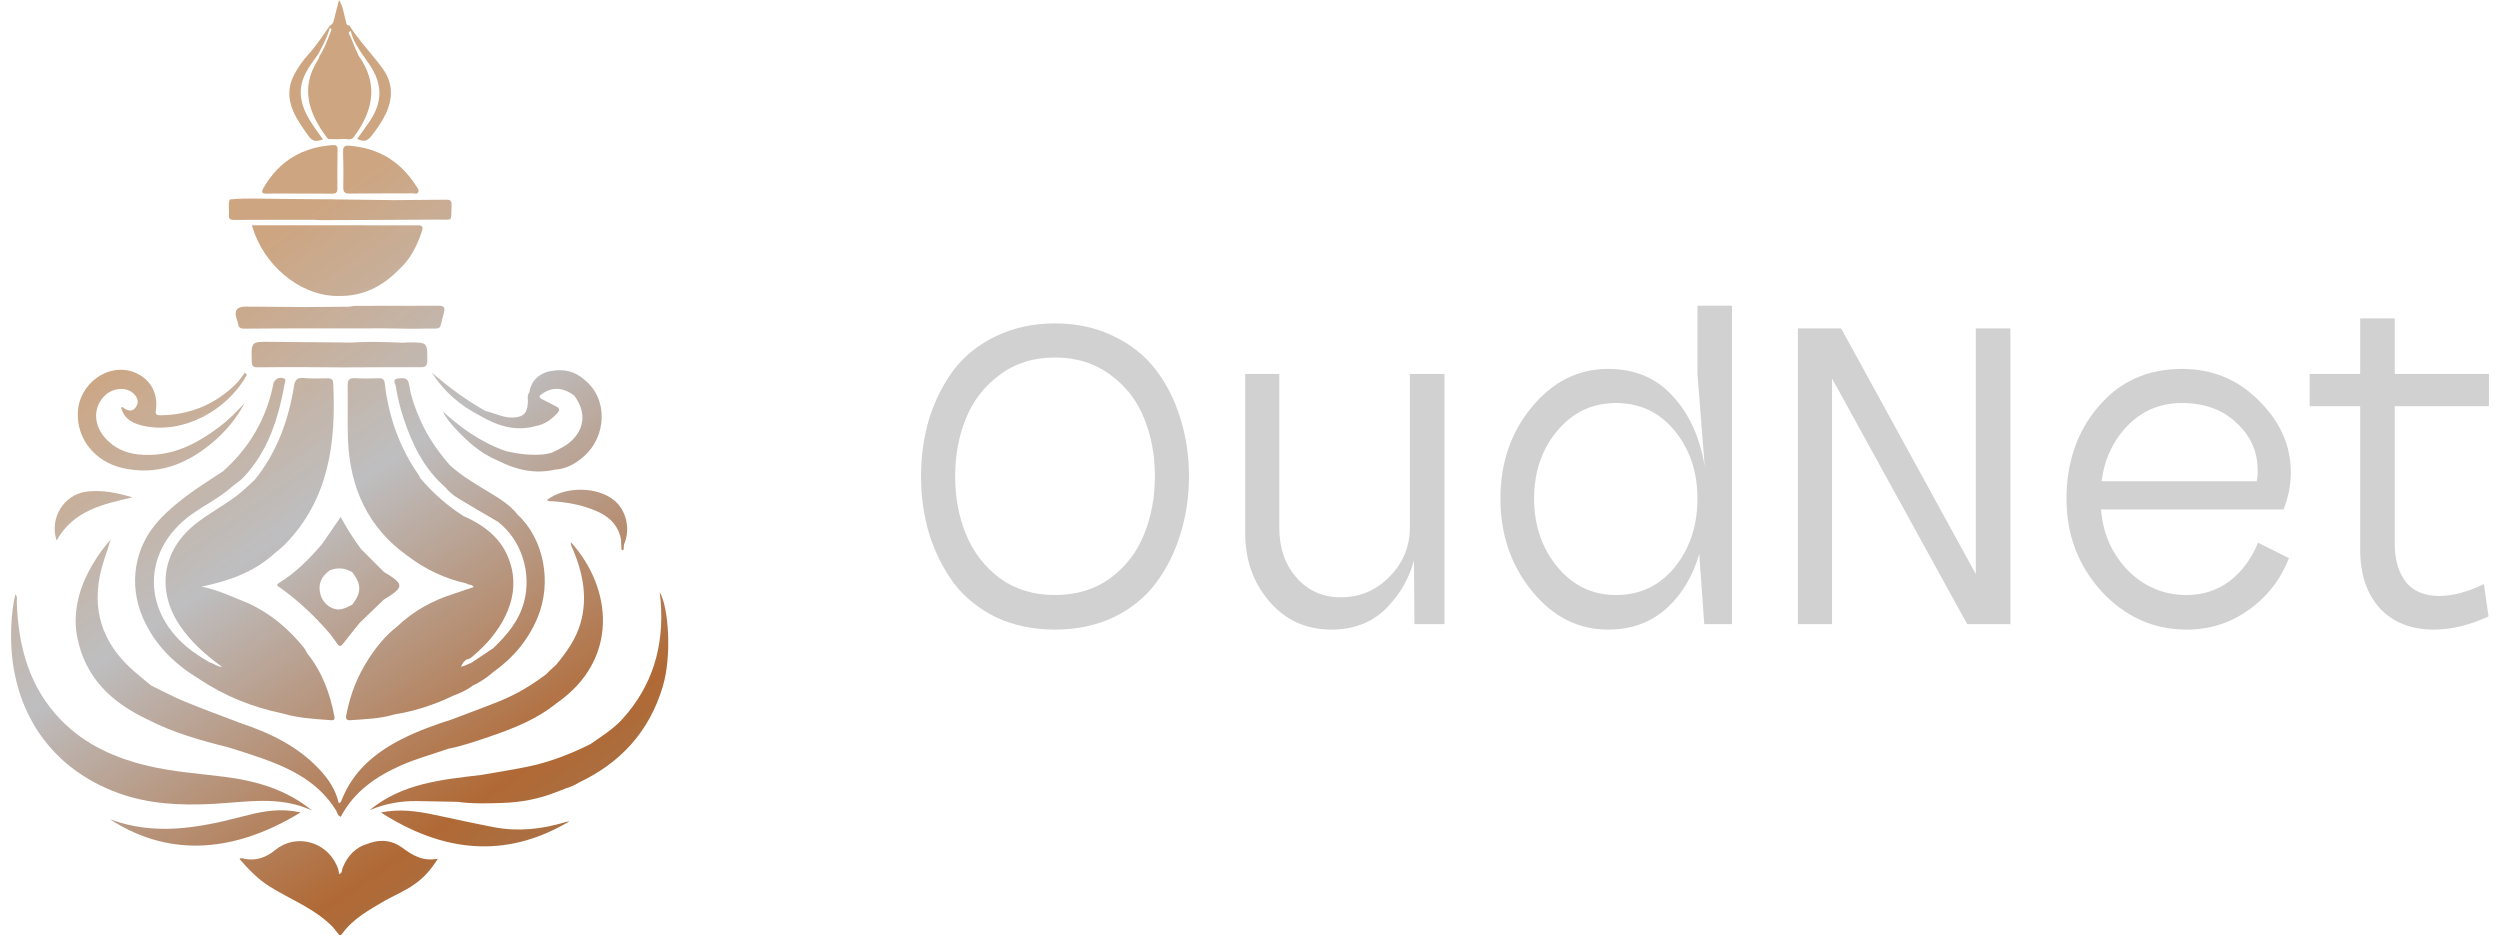 <svg width="139" height="52" viewBox="0 0 139 52" fill="none" xmlns="http://www.w3.org/2000/svg">
<path d="M11.77 44.7C13.642 44.609 15.538 44.213 17.353 45.069C15.923 43.895 14.258 43.42 12.502 43.194C11.084 43.013 9.654 42.918 8.256 42.589C6.44 42.163 4.766 41.431 3.419 40.061C1.639 38.25 1.01 35.963 0.934 33.46C0.93 33.335 0.991 33.189 0.849 33.044C0.718 33.634 0.657 34.186 0.63 34.744C0.408 39.192 2.627 42.666 6.59 44.098C8.276 44.708 10.009 44.786 11.77 44.7Z" fill="url(#paint0_linear_196_1734)"/>
<path d="M6.813 26.023C8.693 26.451 10.32 25.848 11.776 24.639C12.519 24.024 13.136 23.291 13.594 22.421C13.152 22.901 12.694 23.359 12.177 23.748C11.048 24.599 9.837 25.244 8.404 25.291C7.379 25.326 6.439 25.098 5.749 24.231C5.165 23.495 5.221 22.537 5.871 21.955C6.299 21.573 6.985 21.511 7.374 21.837C7.622 22.044 7.763 22.319 7.56 22.627C7.37 22.915 7.114 22.852 6.868 22.678C6.836 22.656 6.79 22.582 6.74 22.681C6.926 23.363 7.472 23.575 8.056 23.695C10.143 24.123 12.603 22.876 13.726 20.84C13.689 20.799 13.652 20.758 13.616 20.717C13.452 20.928 13.309 21.162 13.12 21.348C11.951 22.497 10.551 23.064 8.939 23.09C8.706 23.093 8.629 23.052 8.668 22.78C8.807 21.827 8.321 21.022 7.442 20.691C6.006 20.151 4.38 21.335 4.326 22.96C4.278 24.417 5.282 25.673 6.813 26.023Z" fill="url(#paint1_linear_196_1734)"/>
<path d="M18.848 16.456C20.167 16.48 21.252 15.936 22.172 14.993C22.824 14.416 23.194 13.66 23.465 12.838C23.544 12.597 23.462 12.53 23.242 12.53C21.165 12.53 19.088 12.526 17.012 12.523H14.003C14.073 12.733 14.116 12.882 14.172 13.026C14.966 15.055 16.948 16.508 18.848 16.456Z" fill="url(#paint2_linear_196_1734)"/>
<path d="M6.159 29.997C5.457 30.756 4.785 31.89 4.495 32.789C4.224 33.632 4.121 34.502 4.285 35.375C4.72 37.703 6.234 39.073 8.217 40.01C9.65 40.746 11.182 41.177 12.729 41.559C12.761 41.577 12.792 41.586 12.821 41.589C13.395 41.774 13.971 41.95 14.538 42.151C16.18 42.736 17.719 43.483 18.697 45.078C18.759 45.194 18.768 45.352 18.946 45.414C19.695 43.998 20.912 43.17 22.299 42.554C23.152 42.175 24.052 41.939 24.927 41.63C25.732 41.471 26.507 41.199 27.282 40.934C28.574 40.492 29.843 39.989 30.931 39.108C34.44 36.686 34.058 32.703 31.743 30.147C31.716 30.323 31.815 30.452 31.873 30.591C32.418 31.901 32.678 33.24 32.277 34.649C32.024 35.536 31.498 36.256 30.934 36.949C30.828 37.047 30.721 37.144 30.615 37.242C30.529 37.327 30.442 37.413 30.356 37.498C29.56 38.095 28.714 38.605 27.797 38.975C26.924 39.327 26.041 39.65 25.162 39.986C24.195 40.294 23.241 40.637 22.332 41.098C20.846 41.852 19.616 42.875 18.982 44.521C18.956 44.592 18.91 44.641 18.832 44.648C18.667 43.911 18.261 43.314 17.766 42.784C16.537 41.467 14.978 40.739 13.327 40.187C12.304 39.794 11.273 39.421 10.26 39.002C9.626 38.741 9.019 38.411 8.4 38.112C8.1 37.862 7.794 37.617 7.498 37.362C5.88 35.968 5.118 34.24 5.546 32.039C5.678 31.361 5.933 30.724 6.159 29.997Z" fill="url(#paint3_linear_196_1734)"/>
<path d="M36.681 32.925C36.702 33.126 36.721 33.281 36.734 33.437C36.93 35.94 36.278 38.148 34.591 39.994C34.081 40.553 33.442 40.937 32.837 41.367C31.701 41.935 30.527 42.389 29.286 42.638C28.447 42.806 27.601 42.938 26.758 43.087C24.573 43.346 22.371 43.544 20.549 45.044C21.395 44.69 22.272 44.524 23.182 44.54C23.932 44.554 24.682 44.568 25.432 44.581C26.26 44.697 27.093 44.67 27.923 44.644C28.953 44.612 29.962 44.426 30.928 44.04C31.125 43.965 31.322 43.889 31.519 43.813C31.751 43.743 31.972 43.648 32.177 43.514C34.479 42.426 36.094 40.705 36.851 38.167C37.363 36.453 37.176 33.757 36.681 32.925Z" fill="url(#paint4_linear_196_1734)"/>
<path d="M19.495 40.043C20.308 39.98 21.126 39.967 21.917 39.724C23.049 39.542 24.133 39.194 25.171 38.692C25.563 38.542 25.95 38.38 26.286 38.114C26.721 37.921 27.105 37.645 27.466 37.334C28.539 36.569 29.364 35.589 29.885 34.347C30.708 32.385 30.241 29.961 28.782 28.617C28.383 28.107 27.854 27.769 27.318 27.444C26.522 26.961 25.713 26.498 25.012 25.868C24.363 25.117 23.796 24.311 23.386 23.391C23.1 22.751 22.853 22.095 22.75 21.399C22.686 20.966 22.413 21.015 22.141 21.041C21.774 21.075 21.988 21.341 22.01 21.493C22.097 22.088 22.248 22.671 22.433 23.241C22.913 24.711 23.58 26.063 24.754 27.088C24.969 27.353 25.233 27.562 25.518 27.734C26.232 28.166 26.954 28.581 27.673 29.003C28.993 30.012 29.575 31.851 29.132 33.487C28.845 34.545 28.176 35.311 27.433 36.033C27.013 36.313 26.593 36.594 26.173 36.875C25.992 36.906 25.845 37.067 25.627 37.052C25.684 36.956 25.728 36.885 25.77 36.815C25.823 36.765 25.876 36.716 25.93 36.667C26.113 36.664 26.233 36.533 26.359 36.426C27.07 35.816 27.677 35.113 28.095 34.255C28.506 33.41 28.665 32.519 28.445 31.588C28.095 30.096 27.064 29.264 25.771 28.694C24.856 28.107 24.043 27.396 23.34 26.553C23.334 26.525 23.336 26.492 23.321 26.47C22.232 24.93 21.61 23.203 21.393 21.315C21.369 21.099 21.277 21.027 21.07 21.032C20.627 21.043 20.181 21.051 19.737 21.028C19.432 21.012 19.323 21.108 19.329 21.437C19.35 22.456 19.308 23.477 19.35 24.494C19.465 27.174 20.49 29.367 22.67 30.914C23.651 31.656 24.731 32.172 25.922 32.434C26.036 32.54 26.226 32.465 26.338 32.638C25.97 32.763 25.611 32.886 25.252 33.008C24.07 33.374 23.004 33.957 22.092 34.823C21.433 35.336 20.911 35.978 20.459 36.685C19.882 37.592 19.486 38.576 19.279 39.639C19.246 39.812 19.141 40.071 19.495 40.043Z" fill="url(#paint5_linear_196_1734)"/>
<path d="M27.476 45.994C26.371 45.783 25.27 45.543 24.17 45.306C23.185 45.093 22.201 44.961 21.181 45.175C24.6 47.367 28.077 47.792 31.652 45.671C31.562 45.67 31.476 45.698 31.39 45.723C30.104 46.107 28.8 46.247 27.476 45.994Z" fill="url(#paint6_linear_196_1734)"/>
<path d="M16.277 45.095C15.307 44.954 14.367 45.163 13.439 45.406C11.007 46.044 8.577 46.474 6.116 45.551C9.136 47.52 12.718 47.612 16.715 45.168C16.548 45.14 16.413 45.115 16.277 45.095Z" fill="url(#paint7_linear_196_1734)"/>
<path d="M14.846 10.768C15.443 10.75 16.04 10.763 16.637 10.763V10.765C17.249 10.765 17.86 10.758 18.471 10.77C18.688 10.774 18.761 10.701 18.759 10.476C18.752 9.758 18.756 9.04 18.769 8.324C18.774 8.106 18.69 8.056 18.499 8.069C16.831 8.183 15.534 8.932 14.663 10.428C14.525 10.666 14.526 10.777 14.846 10.768Z" fill="url(#paint8_linear_196_1734)"/>
<path d="M19.076 8.426C19.095 9.086 19.102 9.748 19.086 10.407C19.078 10.71 19.206 10.767 19.459 10.762C20.043 10.749 20.627 10.758 21.211 10.758V10.752C21.781 10.752 22.352 10.757 22.922 10.75C23.038 10.748 23.2 10.819 23.261 10.675C23.312 10.55 23.198 10.432 23.131 10.328C22.253 8.947 21.006 8.225 19.419 8.102C19.17 8.083 19.068 8.15 19.076 8.426Z" fill="url(#paint9_linear_196_1734)"/>
<path d="M22.359 47.128C21.83 46.736 21.222 46.654 20.598 46.861H20.597C20.571 46.862 20.541 46.873 20.502 46.895C19.782 47.086 19.326 47.572 19.046 48.265C18.998 48.383 19.043 48.57 18.846 48.594C18.849 48.416 18.786 48.257 18.716 48.101C18.112 46.766 16.433 46.333 15.301 47.262C14.783 47.688 14.248 47.864 13.607 47.756C13.525 47.742 13.437 47.671 13.316 47.757C13.829 48.349 14.351 48.89 14.999 49.294C16.179 50.03 17.508 50.517 18.509 51.548C18.607 51.668 18.708 51.785 18.799 51.91C18.873 52.008 18.93 52.045 19.019 51.922C19.64 51.059 20.546 50.585 21.418 50.067C21.948 49.778 22.504 49.539 23.005 49.193C23.528 48.834 23.954 48.383 24.341 47.743C23.51 47.91 22.937 47.556 22.359 47.128Z" fill="url(#paint10_linear_196_1734)"/>
<path d="M12.728 11.931C12.704 12.151 12.791 12.229 13.009 12.228C14.488 12.219 15.967 12.222 17.445 12.22C17.584 12.227 17.721 12.24 17.86 12.24C20.026 12.231 22.192 12.226 24.359 12.21C25.23 12.204 25.063 12.376 25.107 11.385C25.116 11.183 25.032 11.101 24.839 11.103C23.867 11.114 22.896 11.12 21.925 11.127C20.831 11.114 19.738 11.1 18.643 11.087C18.587 11.083 18.522 11.081 18.449 11.081H18.148C17.258 11.071 16.367 11.063 15.476 11.058C14.581 11.054 13.684 10.997 12.789 11.088H12.779C12.666 11.364 12.757 11.651 12.728 11.931Z" fill="url(#paint11_linear_196_1734)"/>
<path d="M14.308 20.422C15.127 20.409 15.946 20.414 16.765 20.412H16.765C17.542 20.417 18.316 20.427 19.092 20.427C20.52 20.425 21.949 20.409 23.377 20.417C23.664 20.419 23.758 20.339 23.758 20.033C23.758 19.048 23.77 19.047 22.798 19.036C22.675 19.035 22.55 19.049 22.426 19.056C21.481 19.017 20.536 18.979 19.591 19.046C18.064 19.032 16.538 19.02 15.011 19.006C13.958 18.996 13.965 18.994 13.998 20.103C14.005 20.346 14.073 20.427 14.308 20.422Z" fill="url(#paint12_linear_196_1734)"/>
<path d="M12.41 26.198C11.16 27.016 9.883 27.799 8.848 28.916C7.467 30.408 7.131 32.488 7.952 34.368C8.611 35.876 9.726 36.935 11.081 37.758C12.502 38.71 14.053 39.323 15.709 39.668C15.729 39.674 15.75 39.68 15.77 39.685H15.771C16.633 39.934 17.522 39.974 18.407 40.044C18.582 40.058 18.624 39.998 18.591 39.824C18.347 38.533 17.899 37.34 17.076 36.318C17.021 36.221 16.977 36.114 16.909 36.029C16.057 34.97 15.05 34.114 13.824 33.55C12.966 33.211 12.132 32.796 11.206 32.617C12.688 32.308 14.091 31.831 15.25 30.782C15.459 30.601 15.682 30.436 15.874 30.237C18.286 27.749 18.689 24.622 18.527 21.316C18.516 21.093 18.416 21.031 18.209 21.035C17.765 21.045 17.318 21.056 16.876 21.016C16.518 20.984 16.401 21.124 16.345 21.472C16.038 23.399 15.383 25.177 14.15 26.692C13.848 26.962 13.562 27.25 13.241 27.501C12.456 28.113 11.567 28.56 10.796 29.193C9.019 30.65 8.701 32.837 9.985 34.758C10.617 35.703 11.446 36.428 12.348 37.076C12.087 37.088 11.896 36.884 11.656 36.831C11.214 36.562 10.772 36.295 10.373 35.957C7.843 33.815 7.971 30.516 10.657 28.596C11.351 28.1 12.119 27.721 12.777 27.166C13.01 26.948 13.29 26.798 13.515 26.562C14.93 25.087 15.487 23.215 15.847 21.248C15.86 21.172 15.911 21.091 15.788 21.04C15.543 20.937 15.254 21.069 15.199 21.347C14.812 23.298 13.856 24.898 12.41 26.198Z" fill="url(#paint13_linear_196_1734)"/>
<path d="M21.333 33.344C22.095 32.88 22.357 32.654 22.122 32.361C21.999 32.208 21.74 32.034 21.345 31.799C20.924 31.378 20.503 30.956 20.081 30.535C19.66 29.982 19.294 29.389 18.939 28.743C18.57 29.281 18.238 29.766 17.906 30.251C17.192 31.074 16.442 31.851 15.508 32.415C15.287 32.548 15.504 32.624 15.579 32.678C16.614 33.413 17.525 34.288 18.36 35.253C18.493 35.435 18.628 35.615 18.758 35.8C18.87 35.96 18.952 35.95 19.072 35.794C19.37 35.4 19.686 35.02 19.995 34.634C20.441 34.205 20.888 33.775 21.333 33.344ZM19.585 33.616C19.552 33.633 19.521 33.651 19.488 33.668C19.269 33.782 19.048 33.891 18.793 33.887C18.78 33.887 18.768 33.887 18.755 33.887C18.307 33.831 17.927 33.487 17.811 33.03C17.664 32.455 17.884 32.033 18.336 31.712H18.337C18.361 31.701 18.385 31.693 18.409 31.684C18.766 31.561 19.113 31.579 19.448 31.741C19.495 31.763 19.542 31.789 19.589 31.817C20.106 32.478 20.105 32.958 19.585 33.617V33.616Z" fill="url(#paint14_linear_196_1734)"/>
<path d="M13.156 17.732C13.187 17.826 13.228 17.92 13.243 18.017C13.275 18.239 13.406 18.276 13.597 18.274C14.681 18.263 15.764 18.262 16.847 18.258C18.375 18.258 19.904 18.258 21.433 18.257C22.168 18.264 22.902 18.291 23.637 18.271C24.655 18.244 24.386 18.433 24.675 17.414C24.773 17.07 24.672 16.995 24.355 16.997C22.831 17.008 21.305 17.001 19.779 17.005C19.657 17.005 19.535 17.036 19.412 17.052C18.603 17.059 17.794 17.066 16.984 17.072C15.873 17.064 14.762 17.055 13.651 17.048C13.169 17.044 13.004 17.272 13.155 17.732H13.156Z" fill="url(#paint15_linear_196_1734)"/>
<path d="M30.412 27.797C30.512 27.903 30.644 27.862 30.759 27.871C31.37 27.916 31.975 28.006 32.559 28.193C33.473 28.487 34.31 28.886 34.53 29.997C34.536 30.167 34.538 30.339 34.552 30.509C34.556 30.557 34.591 30.638 34.657 30.572C34.687 30.542 34.675 30.466 34.681 30.412C34.676 30.294 34.73 30.195 34.765 30.087C35.033 29.274 34.776 28.336 34.155 27.823C33.209 27.042 31.421 27.026 30.412 27.797Z" fill="url(#paint16_linear_196_1734)"/>
<path d="M7.365 27.654C6.524 27.403 5.683 27.227 4.814 27.334C3.553 27.49 2.737 28.81 3.145 30.053C4.088 28.374 5.729 28.03 7.365 27.654Z" fill="url(#paint17_linear_196_1734)"/>
<path d="M17.165 7.576C17.386 7.888 17.62 7.886 17.954 7.743C17.808 7.541 17.674 7.363 17.548 7.18C17.163 6.616 16.796 6.048 16.73 5.329C16.644 4.376 17.188 3.712 17.683 3.021C17.735 2.926 17.788 2.83 17.839 2.734C17.988 2.454 18.127 2.168 18.235 1.869C18.26 1.797 18.285 1.726 18.307 1.653C18.319 1.614 18.33 1.575 18.341 1.535C18.373 1.57 18.405 1.607 18.436 1.642C18.416 1.693 18.396 1.745 18.377 1.796C18.2 2.251 18.028 2.71 17.764 3.122C17.738 3.187 17.724 3.26 17.686 3.318C16.674 4.892 17.168 6.289 18.159 7.63C18.214 7.703 18.264 7.761 18.361 7.732C18.592 7.732 18.825 7.751 19.052 7.726C19.266 7.703 19.519 7.848 19.689 7.596C20.747 6.151 21.064 4.662 19.933 3.09C19.779 2.733 19.619 2.378 19.477 2.015C19.444 1.93 19.292 1.8 19.501 1.722C19.674 2.453 20.15 3.003 20.55 3.599C21.275 4.68 21.277 5.662 20.556 6.743C20.337 7.072 20.098 7.386 19.861 7.718C20.183 7.895 20.419 7.859 20.642 7.572C20.946 7.179 21.236 6.78 21.449 6.326C21.853 5.471 21.851 4.625 21.3 3.849C20.815 3.167 20.238 2.559 19.743 1.883C19.672 1.786 19.603 1.689 19.536 1.589C19.521 1.537 19.477 1.493 19.443 1.446C19.442 1.445 19.441 1.444 19.441 1.443C19.436 1.434 19.43 1.426 19.425 1.418C19.229 1.419 19.259 1.254 19.221 1.133C19.106 0.775 19.093 0.381 18.85 0C18.744 0.411 18.647 0.768 18.562 1.126C18.527 1.271 18.461 1.376 18.328 1.436C17.952 1.984 17.588 2.54 17.14 3.033C16.866 3.337 16.625 3.67 16.419 4.03C16.016 4.737 15.98 5.456 16.314 6.206C16.537 6.706 16.853 7.136 17.165 7.576Z" fill="url(#paint18_linear_196_1734)"/>
<path d="M26.681 23.107C27.641 23.673 28.645 24 29.761 23.695C30.262 23.61 30.655 23.336 30.996 22.959C31.143 22.796 31.114 22.695 30.932 22.604C30.671 22.472 30.415 22.329 30.152 22.201C29.927 22.093 29.973 22.006 30.148 21.89C30.767 21.474 31.355 21.567 31.926 21.992C32.546 22.827 32.535 23.683 31.897 24.387C31.557 24.761 31.114 24.961 30.676 25.171C30.506 25.22 30.336 25.254 30.157 25.269C29.488 25.321 28.831 25.24 28.18 25.097C26.832 24.643 25.683 23.846 24.628 22.88C24.79 23.236 25.035 23.522 25.287 23.795C25.978 24.546 26.728 25.217 27.676 25.608C28.683 26.121 29.73 26.368 30.852 26.113C31.461 26.079 31.97 25.797 32.425 25.408C33.763 24.26 33.803 22.158 32.515 21.136C31.972 20.625 31.325 20.501 30.628 20.629C29.954 20.753 29.519 21.203 29.434 21.807C29.291 21.982 29.36 22.19 29.351 22.385C29.321 22.981 29.097 23.191 28.53 23.216C27.985 23.242 27.516 22.965 27.006 22.858C25.934 22.257 24.944 21.529 24.009 20.716C24.686 21.773 25.587 22.554 26.681 23.107Z" fill="url(#paint19_linear_196_1734)"/>
<path d="M53.714 23.243C53.309 24.221 53.107 25.3 53.107 26.481C53.107 27.661 53.309 28.741 53.714 29.719C54.118 30.697 54.742 31.506 55.586 32.147C56.446 32.771 57.466 33.083 58.647 33.083C59.844 33.083 60.873 32.771 61.733 32.147C62.593 31.506 63.217 30.697 63.605 29.719C64.01 28.741 64.212 27.661 64.212 26.481C64.212 25.3 64.01 24.221 63.605 23.243C63.217 22.264 62.593 21.463 61.733 20.839C60.873 20.198 59.844 19.878 58.647 19.878C57.466 19.878 56.446 20.198 55.586 20.839C54.742 21.463 54.118 22.264 53.714 23.243ZM51.665 29.693C51.361 28.681 51.209 27.611 51.209 26.481C51.209 25.351 51.361 24.28 51.665 23.268C51.985 22.256 52.441 21.354 53.031 20.561C53.638 19.768 54.422 19.144 55.383 18.689C56.362 18.217 57.449 17.981 58.647 17.981C59.861 17.981 60.949 18.217 61.91 18.689C62.871 19.144 63.656 19.768 64.263 20.561C64.87 21.354 65.325 22.256 65.629 23.268C65.949 24.28 66.109 25.351 66.109 26.481C66.109 27.611 65.949 28.681 65.629 29.693C65.325 30.705 64.87 31.616 64.263 32.425C63.672 33.218 62.888 33.851 61.91 34.323C60.949 34.778 59.861 35.006 58.647 35.006C57.449 35.006 56.362 34.778 55.383 34.323C54.422 33.851 53.638 33.218 53.031 32.425C52.441 31.616 51.985 30.705 51.665 29.693Z" fill="#D1D1D1"/>
<path d="M80.312 34.702H78.642C78.642 34.702 78.634 33.522 78.617 31.161C78.482 31.65 78.297 32.105 78.061 32.527C77.825 32.948 77.521 33.353 77.15 33.741C76.796 34.129 76.349 34.441 75.809 34.677C75.269 34.896 74.679 35.006 74.038 35.006C72.622 35.006 71.466 34.483 70.573 33.437C69.679 32.392 69.232 31.127 69.232 29.643V20.789H71.129V29.339C71.129 30.469 71.45 31.397 72.091 32.122C72.731 32.847 73.549 33.21 74.544 33.21C75.607 33.21 76.509 32.83 77.251 32.071C78.01 31.296 78.389 30.385 78.389 29.339V20.789H80.312V34.702Z" fill="#D1D1D1"/>
<path d="M94.378 27.72C94.378 26.236 93.956 24.98 93.113 23.951C92.269 22.922 91.182 22.408 89.849 22.408C88.534 22.408 87.446 22.922 86.586 23.951C85.726 24.98 85.296 26.236 85.296 27.72C85.296 29.204 85.726 30.469 86.586 31.515C87.446 32.56 88.534 33.083 89.849 33.083C91.182 33.083 92.269 32.569 93.113 31.54C93.956 30.494 94.378 29.221 94.378 27.72ZM94.757 34.702L94.479 30.806C94.091 32.105 93.459 33.134 92.582 33.893C91.721 34.635 90.667 35.006 89.419 35.006C87.75 35.006 86.333 34.289 85.169 32.855C84.006 31.422 83.424 29.71 83.424 27.72C83.424 25.73 84.006 24.035 85.169 22.635C86.333 21.219 87.75 20.511 89.419 20.511C90.887 20.511 92.076 21.008 92.986 22.003C93.914 22.998 94.513 24.305 94.782 25.924L94.378 20.789V16.994H96.3V34.702H94.757Z" fill="#D1D1D1"/>
<path d="M101.861 34.702H99.964V18.259H102.367C102.367 18.259 104.863 22.812 109.855 31.919V18.259H111.778V34.702H109.375C109.375 34.702 106.87 30.149 101.861 21.042V34.702Z" fill="#D1D1D1"/>
<path d="M125.472 26.759C125.522 26.523 125.539 26.287 125.522 26.051C125.505 25.055 125.109 24.204 124.333 23.495C123.557 22.77 122.554 22.408 121.323 22.408C120.125 22.408 119.122 22.821 118.312 23.647C117.503 24.474 117.014 25.511 116.845 26.759H125.472ZM127.268 31.034C126.795 32.231 126.045 33.193 125.016 33.918C124.004 34.643 122.857 35.006 121.576 35.006C119.737 35.006 118.161 34.297 116.845 32.881C115.547 31.447 114.897 29.735 114.897 27.745C114.897 25.705 115.488 23.993 116.668 22.61C117.849 21.21 119.4 20.511 121.323 20.511C123.009 20.511 124.434 21.101 125.598 22.281C126.779 23.445 127.369 24.769 127.369 26.253C127.369 26.961 127.234 27.653 126.964 28.327H116.82C116.921 29.66 117.419 30.79 118.312 31.717C119.223 32.628 120.311 33.083 121.576 33.083C122.486 33.083 123.288 32.822 123.979 32.299C124.67 31.759 125.193 31.051 125.547 30.174L127.268 31.034Z" fill="#D1D1D1"/>
<path d="M138.36 34.272C137.314 34.761 136.302 35.006 135.324 35.006C134.059 35.006 133.056 34.609 132.314 33.817C131.589 33.007 131.226 31.919 131.226 30.553V22.585C131.226 22.585 130.29 22.585 128.418 22.585V20.789H131.226C131.226 20.789 131.226 19.76 131.226 17.703C131.226 17.703 131.867 17.703 133.149 17.703V20.789H138.385C138.385 20.789 138.385 21.387 138.385 22.585C138.385 22.585 136.64 22.585 133.149 22.585C133.149 22.585 133.149 25.14 133.149 30.25C133.149 31.11 133.351 31.81 133.756 32.35C134.177 32.872 134.801 33.134 135.628 33.134C136.37 33.134 137.196 32.915 138.107 32.476L138.36 34.272Z" fill="#D1D1D1"/>
<defs>
<linearGradient id="paint0_linear_196_1734" x1="5.257" y1="3.538" x2="38.346" y2="51.172" gradientUnits="userSpaceOnUse">
<stop offset="0.233" stop-color="#CDA581"/>
<stop offset="0.474" stop-color="#BEBEC0"/>
<stop offset="0.79" stop-color="#B06935"/>
<stop offset="1" stop-color="#9D7E63"/>
</linearGradient>
<linearGradient id="paint1_linear_196_1734" x1="5.257" y1="3.538" x2="38.346" y2="51.172" gradientUnits="userSpaceOnUse">
<stop offset="0.233" stop-color="#CDA581"/>
<stop offset="0.474" stop-color="#BEBEC0"/>
<stop offset="0.79" stop-color="#B06935"/>
<stop offset="1" stop-color="#9D7E63"/>
</linearGradient>
<linearGradient id="paint2_linear_196_1734" x1="5.257" y1="3.538" x2="38.346" y2="51.172" gradientUnits="userSpaceOnUse">
<stop offset="0.233" stop-color="#CDA581"/>
<stop offset="0.474" stop-color="#BEBEC0"/>
<stop offset="0.79" stop-color="#B06935"/>
<stop offset="1" stop-color="#9D7E63"/>
</linearGradient>
<linearGradient id="paint3_linear_196_1734" x1="5.257" y1="3.538" x2="38.346" y2="51.172" gradientUnits="userSpaceOnUse">
<stop offset="0.233" stop-color="#CDA581"/>
<stop offset="0.474" stop-color="#BEBEC0"/>
<stop offset="0.79" stop-color="#B06935"/>
<stop offset="1" stop-color="#9D7E63"/>
</linearGradient>
<linearGradient id="paint4_linear_196_1734" x1="5.257" y1="3.538" x2="38.346" y2="51.172" gradientUnits="userSpaceOnUse">
<stop offset="0.233" stop-color="#CDA581"/>
<stop offset="0.474" stop-color="#BEBEC0"/>
<stop offset="0.79" stop-color="#B06935"/>
<stop offset="1" stop-color="#9D7E63"/>
</linearGradient>
<linearGradient id="paint5_linear_196_1734" x1="5.257" y1="3.538" x2="38.346" y2="51.172" gradientUnits="userSpaceOnUse">
<stop offset="0.233" stop-color="#CDA581"/>
<stop offset="0.474" stop-color="#BEBEC0"/>
<stop offset="0.79" stop-color="#B06935"/>
<stop offset="1" stop-color="#9D7E63"/>
</linearGradient>
<linearGradient id="paint6_linear_196_1734" x1="5.257" y1="3.538" x2="38.346" y2="51.172" gradientUnits="userSpaceOnUse">
<stop offset="0.233" stop-color="#CDA581"/>
<stop offset="0.474" stop-color="#BEBEC0"/>
<stop offset="0.79" stop-color="#B06935"/>
<stop offset="1" stop-color="#9D7E63"/>
</linearGradient>
<linearGradient id="paint7_linear_196_1734" x1="5.257" y1="3.538" x2="38.346" y2="51.172" gradientUnits="userSpaceOnUse">
<stop offset="0.233" stop-color="#CDA581"/>
<stop offset="0.474" stop-color="#BEBEC0"/>
<stop offset="0.79" stop-color="#B06935"/>
<stop offset="1" stop-color="#9D7E63"/>
</linearGradient>
<linearGradient id="paint8_linear_196_1734" x1="5.257" y1="3.538" x2="38.346" y2="51.172" gradientUnits="userSpaceOnUse">
<stop offset="0.233" stop-color="#CDA581"/>
<stop offset="0.474" stop-color="#BEBEC0"/>
<stop offset="0.79" stop-color="#B06935"/>
<stop offset="1" stop-color="#9D7E63"/>
</linearGradient>
<linearGradient id="paint9_linear_196_1734" x1="5.257" y1="3.538" x2="38.346" y2="51.172" gradientUnits="userSpaceOnUse">
<stop offset="0.233" stop-color="#CDA581"/>
<stop offset="0.474" stop-color="#BEBEC0"/>
<stop offset="0.79" stop-color="#B06935"/>
<stop offset="1" stop-color="#9D7E63"/>
</linearGradient>
<linearGradient id="paint10_linear_196_1734" x1="5.257" y1="3.538" x2="38.346" y2="51.172" gradientUnits="userSpaceOnUse">
<stop offset="0.233" stop-color="#CDA581"/>
<stop offset="0.474" stop-color="#BEBEC0"/>
<stop offset="0.79" stop-color="#B06935"/>
<stop offset="1" stop-color="#9D7E63"/>
</linearGradient>
<linearGradient id="paint11_linear_196_1734" x1="5.257" y1="3.538" x2="38.346" y2="51.172" gradientUnits="userSpaceOnUse">
<stop offset="0.233" stop-color="#CDA581"/>
<stop offset="0.474" stop-color="#BEBEC0"/>
<stop offset="0.79" stop-color="#B06935"/>
<stop offset="1" stop-color="#9D7E63"/>
</linearGradient>
<linearGradient id="paint12_linear_196_1734" x1="5.257" y1="3.538" x2="38.346" y2="51.172" gradientUnits="userSpaceOnUse">
<stop offset="0.233" stop-color="#CDA581"/>
<stop offset="0.474" stop-color="#BEBEC0"/>
<stop offset="0.79" stop-color="#B06935"/>
<stop offset="1" stop-color="#9D7E63"/>
</linearGradient>
<linearGradient id="paint13_linear_196_1734" x1="5.257" y1="3.538" x2="38.346" y2="51.172" gradientUnits="userSpaceOnUse">
<stop offset="0.233" stop-color="#CDA581"/>
<stop offset="0.474" stop-color="#BEBEC0"/>
<stop offset="0.79" stop-color="#B06935"/>
<stop offset="1" stop-color="#9D7E63"/>
</linearGradient>
<linearGradient id="paint14_linear_196_1734" x1="5.257" y1="3.538" x2="38.346" y2="51.172" gradientUnits="userSpaceOnUse">
<stop offset="0.233" stop-color="#CDA581"/>
<stop offset="0.474" stop-color="#BEBEC0"/>
<stop offset="0.79" stop-color="#B06935"/>
<stop offset="1" stop-color="#9D7E63"/>
</linearGradient>
<linearGradient id="paint15_linear_196_1734" x1="5.257" y1="3.538" x2="38.346" y2="51.172" gradientUnits="userSpaceOnUse">
<stop offset="0.233" stop-color="#CDA581"/>
<stop offset="0.474" stop-color="#BEBEC0"/>
<stop offset="0.79" stop-color="#B06935"/>
<stop offset="1" stop-color="#9D7E63"/>
</linearGradient>
<linearGradient id="paint16_linear_196_1734" x1="5.257" y1="3.538" x2="38.346" y2="51.172" gradientUnits="userSpaceOnUse">
<stop offset="0.233" stop-color="#CDA581"/>
<stop offset="0.474" stop-color="#BEBEC0"/>
<stop offset="0.79" stop-color="#B06935"/>
<stop offset="1" stop-color="#9D7E63"/>
</linearGradient>
<linearGradient id="paint17_linear_196_1734" x1="5.257" y1="3.538" x2="38.346" y2="51.172" gradientUnits="userSpaceOnUse">
<stop offset="0.233" stop-color="#CDA581"/>
<stop offset="0.474" stop-color="#BEBEC0"/>
<stop offset="0.79" stop-color="#B06935"/>
<stop offset="1" stop-color="#9D7E63"/>
</linearGradient>
<linearGradient id="paint18_linear_196_1734" x1="5.257" y1="3.538" x2="38.346" y2="51.172" gradientUnits="userSpaceOnUse">
<stop offset="0.233" stop-color="#CDA581"/>
<stop offset="0.474" stop-color="#BEBEC0"/>
<stop offset="0.79" stop-color="#B06935"/>
<stop offset="1" stop-color="#9D7E63"/>
</linearGradient>
<linearGradient id="paint19_linear_196_1734" x1="5.257" y1="3.538" x2="38.346" y2="51.172" gradientUnits="userSpaceOnUse">
<stop offset="0.233" stop-color="#CDA581"/>
<stop offset="0.474" stop-color="#BEBEC0"/>
<stop offset="0.79" stop-color="#B06935"/>
<stop offset="1" stop-color="#9D7E63"/>
</linearGradient>
</defs>
</svg>
